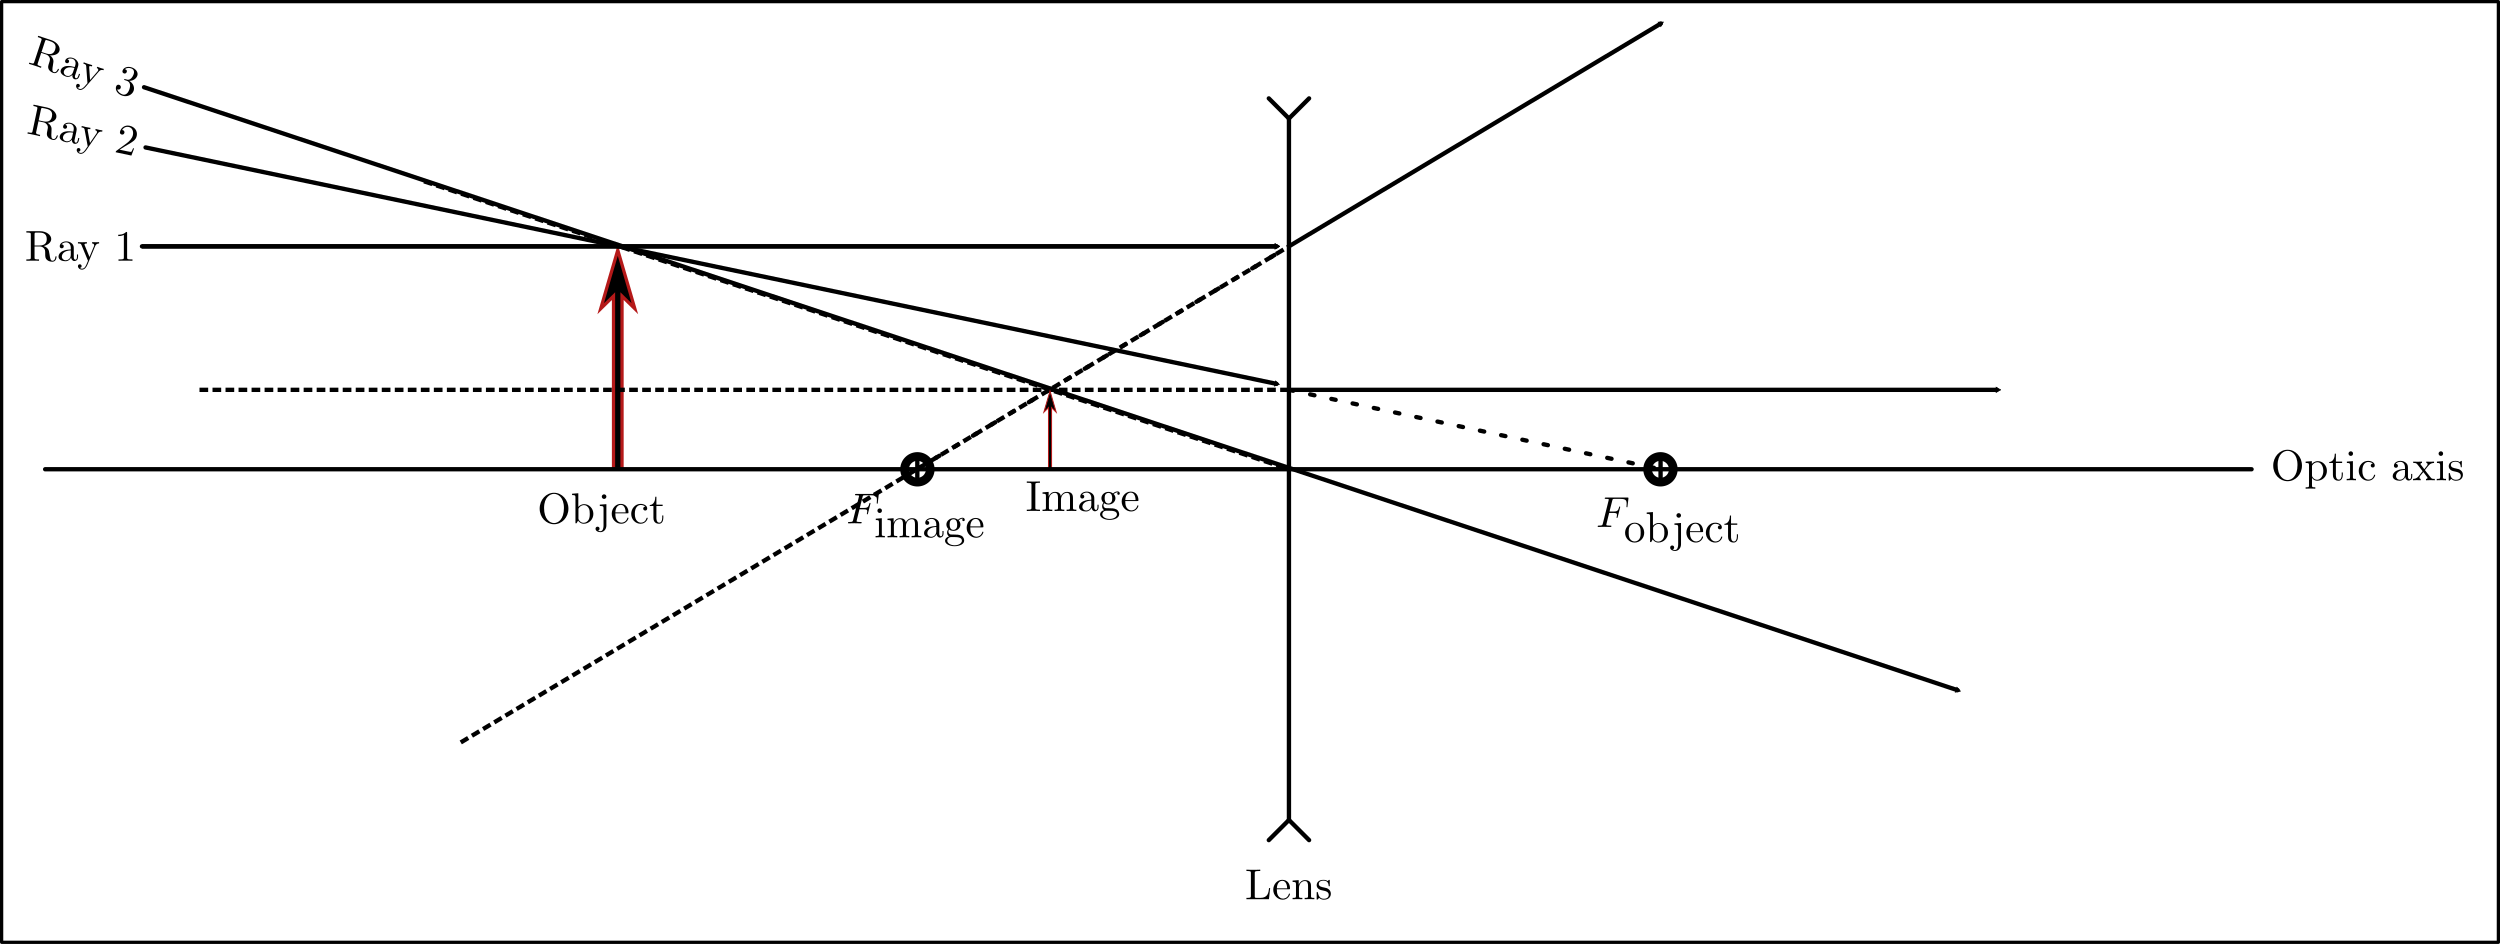 <?xml version="1.0" encoding="UTF-8" standalone="no"?>
<!-- Created with Inkscape (http://www.inkscape.org/) -->

<svg
   xmlns:ns0="http://www.iki.fi/pav/software/textext/"
   xmlns:dc="http://purl.org/dc/elements/1.1/"
   xmlns:cc="http://creativecommons.org/ns#"
   xmlns:rdf="http://www.w3.org/1999/02/22-rdf-syntax-ns#"
   xmlns:svg="http://www.w3.org/2000/svg"
   xmlns="http://www.w3.org/2000/svg"
   xmlns:xlink="http://www.w3.org/1999/xlink"
   xmlns:sodipodi="http://sodipodi.sourceforge.net/DTD/sodipodi-0.dtd"
   xmlns:inkscape="http://www.inkscape.org/namespaces/inkscape"
   width="576.029"
   height="217.488"
   id="svg2"
   version="1.1"
   inkscape:version="0.47pre4 r22446"
   sodipodi:docname="ray_diagram_howto_diagram.svg">
  <sodipodi:namedview
     id="base"
     pagecolor="#ffffff"
     bordercolor="#666666"
     borderopacity="1.0"
     inkscape:pageopacity="0.0"
     inkscape:pageshadow="2"
     inkscape:zoom="1"
     inkscape:cx="290.61981"
     inkscape:cy="110.80006"
     inkscape:document-units="px"
     inkscape:current-layer="layer4"
     showgrid="false"
     inkscape:window-width="1024"
     inkscape:window-height="600"
     inkscape:window-x="-1"
     inkscape:window-y="-18"
     inkscape:window-maximized="1"
     inkscape:snap-global="false"
     inkscape:object-paths="true"
     inkscape:snap-intersection-paths="true"
     inkscape:object-nodes="true"
     inkscape:snap-midpoints="true"
     inkscape:snap-object-midpoints="true"
     inkscape:snap-center="true"
     inkscape:snap-grids="false"
     borderlayer="false"
     inkscape:snap-bbox="true"
     inkscape:snap-page="true" />
  <defs
     id="defs4">
    <marker
       style="overflow:visible"
       id="TriangleOutM"
       refX="0"
       refY="0"
       orient="auto"
       inkscape:stockid="TriangleOutM">
      <path
         transform="scale(0.4,0.4)"
         style="fill-rule:evenodd;stroke:#000000;stroke-width:1pt;marker-start:none"
         d="m 5.77,0 -8.65,5 0,-10 8.65,5 z"
         id="path4497" />
    </marker>
    <marker
       style="overflow:visible"
       id="Arrow2Mend"
       refX="0"
       refY="0"
       orient="auto"
       inkscape:stockid="Arrow2Mend">
      <path
         transform="scale(-0.6,-0.6)"
         d="M 8.719,4.034 -2.207,0.016 8.719,-4.002 c -1.745,2.372 -1.735,5.617 -6e-7,8.035 z"
         style="font-size:12px;fill-rule:evenodd;stroke-width:0.625;stroke-linejoin:round"
         id="path4378" />
    </marker>
    <marker
       style="overflow:visible"
       id="Arrow1Send"
       refX="0"
       refY="0"
       orient="auto"
       inkscape:stockid="Arrow1Send">
      <path
         transform="matrix(-0.2,0,0,-0.2,-1.2,0)"
         style="fill-rule:evenodd;stroke:#000000;stroke-width:1pt;marker-start:none"
         d="M 0,0 5,-5 -12.5,0 5,5 0,0 z"
         id="path4366" />
    </marker>
    <marker
       style="overflow:visible"
       id="Arrow1Mend"
       refX="0"
       refY="0"
       orient="auto"
       inkscape:stockid="Arrow1Mend">
      <path
         transform="matrix(-0.4,0,0,-0.4,-4,0)"
         style="fill-rule:evenodd;stroke:#000000;stroke-width:1pt;marker-start:none"
         d="M 0,0 5,-5 -12.5,0 5,5 0,0 z"
         id="path4360" />
    </marker>
    <inkscape:perspective
       id="perspective10"
       inkscape:persp3d-origin="372.04724 : 350.78739 : 1"
       inkscape:vp_z="744.09448 : 526.18109 : 1"
       inkscape:vp_y="0 : 1000 : 0"
       inkscape:vp_x="0 : 526.18109 : 1"
       sodipodi:type="inkscape:persp3d" />
    <inkscape:perspective
       id="perspective2994"
       inkscape:persp3d-origin="0.5 : 0.33333333 : 1"
       inkscape:vp_z="1 : 0.5 : 1"
       inkscape:vp_y="0 : 1000 : 0"
       inkscape:vp_x="0 : 0.5 : 1"
       sodipodi:type="inkscape:persp3d" />
    <inkscape:perspective
       id="perspective3020"
       inkscape:persp3d-origin="0.5 : 0.33333333 : 1"
       inkscape:vp_z="1 : 0.5 : 1"
       inkscape:vp_y="0 : 1000 : 0"
       inkscape:vp_x="0 : 0.5 : 1"
       sodipodi:type="inkscape:persp3d" />
    <inkscape:perspective
       id="perspective3846"
       inkscape:persp3d-origin="0.5 : 0.33333333 : 1"
       inkscape:vp_z="1 : 0.5 : 1"
       inkscape:vp_y="0 : 1000 : 0"
       inkscape:vp_x="0 : 0.5 : 1"
       sodipodi:type="inkscape:persp3d" />
    <inkscape:perspective
       id="perspective3901"
       inkscape:persp3d-origin="0.5 : 0.33333333 : 1"
       inkscape:vp_z="1 : 0.5 : 1"
       inkscape:vp_y="0 : 1000 : 0"
       inkscape:vp_x="0 : 0.5 : 1"
       sodipodi:type="inkscape:persp3d" />
    <defs
       id="defs4026">
      <g
         id="g4028">
        <symbol
           id="textext-e6052683-0"
           overflow="visible"
           style="overflow:visible">
          <path
             id="path4031"
             d=""
             style="stroke:none" />
        </symbol>
        <symbol
           id="textext-e6052683-1"
           overflow="visible"
           style="overflow:visible">
          <path
             id="path4034"
             d="m 3.016,-3.234 0.969,0 c 0.75,0 0.828,0.156 0.828,0.438 0,0.078 0,0.188 -0.062,0.5 C 4.719,-2.25 4.719,-2.219 4.719,-2.188 c 0,0.078 0.062,0.109 0.109,0.109 0.109,0 0.109,-0.031 0.156,-0.203 L 5.531,-4.453 C 5.562,-4.562 5.562,-4.578 5.562,-4.609 5.562,-4.625 5.547,-4.719 5.438,-4.719 5.344,-4.719 5.328,-4.672 5.297,-4.5 5.078,-3.734 4.859,-3.547 4,-3.547 l -0.906,0 0.641,-2.531 C 3.828,-6.438 3.844,-6.469 4.281,-6.469 l 1.312,0 c 1.219,0 1.453,0.328 1.453,1.094 0,0.234 0,0.266 -0.031,0.547 C 7,-4.703 7,-4.688 7,-4.656 c 0,0.047 0.031,0.125 0.125,0.125 0.109,0 0.109,-0.062 0.125,-0.25 L 7.453,-6.516 C 7.484,-6.781 7.438,-6.781 7.188,-6.781 l -4.891,0 c -0.188,0 -0.297,0 -0.297,0.203 0,0.109 0.094,0.109 0.281,0.109 0.375,0 0.656,0 0.656,0.172 0,0.047 0,0.062 -0.062,0.25 L 1.562,-0.781 c -0.094,0.391 -0.109,0.469 -0.906,0.469 -0.172,0 -0.281,0 -0.281,0.188 C 0.375,0 0.5,0 0.531,0 0.812,0 1.562,-0.031 1.844,-0.031 2.172,-0.031 3,0 3.328,0 3.422,0 3.531,0 3.531,-0.188 3.531,-0.266 3.484,-0.297 3.484,-0.297 3.453,-0.312 3.422,-0.312 3.203,-0.312 c -0.219,0 -0.266,0 -0.516,-0.016 -0.297,-0.031 -0.328,-0.078 -0.328,-0.203 0,-0.016 0,-0.078 0.047,-0.219 l 0.609,-2.484 z m 0,0"
             style="stroke:none" />
        </symbol>
        <symbol
           id="textext-e6052683-2"
           overflow="visible"
           style="overflow:visible">
          <path
             id="path4037"
             d=""
             style="stroke:none" />
        </symbol>
        <symbol
           id="textext-e6052683-3"
           overflow="visible"
           style="overflow:visible">
          <path
             id="path4040"
             d="M 1.766,-4.406 0.375,-4.297 l 0,0.312 c 0.641,0 0.734,0.062 0.734,0.547 l 0,2.688 c 0,0.438 -0.109,0.438 -0.781,0.438 l 0,0.312 C 0.641,-0.016 1.188,-0.031 1.422,-0.031 1.781,-0.031 2.125,-0.016 2.469,0 l 0,-0.312 c -0.672,0 -0.703,-0.047 -0.703,-0.438 l 0,-3.656 z m 0.031,-1.734 c 0,-0.312 -0.234,-0.531 -0.516,-0.531 -0.312,0 -0.531,0.266 -0.531,0.531 0,0.266 0.219,0.531 0.531,0.531 0.281,0 0.516,-0.219 0.516,-0.531 z m 0,0"
             style="stroke:none" />
        </symbol>
        <symbol
           id="textext-e6052683-4"
           overflow="visible"
           style="overflow:visible">
          <path
             id="path4043"
             d="m 1.094,-3.422 0,2.672 c 0,0.438 -0.109,0.438 -0.781,0.438 l 0,0.312 c 0.359,-0.016 0.859,-0.031 1.141,-0.031 0.25,0 0.766,0.016 1.109,0.031 l 0,-0.312 c -0.672,0 -0.781,0 -0.781,-0.438 l 0,-1.844 C 1.781,-3.625 2.5,-4.188 3.125,-4.188 c 0.641,0 0.75,0.531 0.75,1.109 l 0,2.328 c 0,0.438 -0.109,0.438 -0.781,0.438 l 0,0.312 c 0.344,-0.016 0.859,-0.031 1.125,-0.031 0.25,0 0.781,0.016 1.109,0.031 l 0,-0.312 c -0.656,0 -0.766,0 -0.766,-0.438 l 0,-1.844 c 0,-1.031 0.703,-1.594 1.344,-1.594 0.625,0 0.734,0.531 0.734,1.109 l 0,2.328 c 0,0.438 -0.109,0.438 -0.781,0.438 l 0,0.312 c 0.344,-0.016 0.859,-0.031 1.125,-0.031 0.266,0 0.781,0.016 1.125,0.031 l 0,-0.312 c -0.516,0 -0.766,0 -0.781,-0.297 l 0,-1.906 c 0,-0.859 0,-1.156 -0.312,-1.516 -0.141,-0.172 -0.469,-0.375 -1.047,-0.375 -0.828,0 -1.281,0.594 -1.438,0.984 C 4.391,-4.297 3.656,-4.406 3.203,-4.406 2.469,-4.406 2,-3.984 1.719,-3.359 l 0,-1.047 -1.406,0.109 0,0.312 c 0.703,0 0.781,0.062 0.781,0.562 z m 0,0"
             style="stroke:none" />
        </symbol>
        <symbol
           id="textext-e6052683-5"
           overflow="visible"
           style="overflow:visible">
          <path
             id="path4046"
             d="m 3.312,-0.75 c 0.047,0.391 0.312,0.812 0.781,0.812 0.219,0 0.828,-0.141 0.828,-0.953 l 0,-0.562 -0.25,0 0,0.562 c 0,0.578 -0.25,0.641 -0.359,0.641 -0.328,0 -0.375,-0.453 -0.375,-0.5 l 0,-1.984 c 0,-0.422 0,-0.812 -0.359,-1.188 C 3.188,-4.312 2.688,-4.469 2.219,-4.469 c -0.828,0 -1.516,0.469 -1.516,1.125 0,0.297 0.203,0.469 0.469,0.469 0.281,0 0.453,-0.203 0.453,-0.453 0,-0.125 -0.047,-0.453 -0.516,-0.453 C 1.391,-4.141 1.875,-4.25 2.188,-4.25 c 0.5,0 1.062,0.391 1.062,1.281 l 0,0.359 c -0.516,0.031 -1.203,0.062 -1.828,0.359 -0.75,0.344 -1,0.859 -1,1.297 0,0.812 0.969,1.062 1.594,1.062 0.656,0 1.109,-0.406 1.297,-0.859 z M 3.25,-2.391 l 0,1 c 0,0.938 -0.719,1.281 -1.172,1.281 -0.484,0 -0.891,-0.344 -0.891,-0.844 0,-0.547 0.422,-1.375 2.062,-1.438 z m 0,0"
             style="stroke:none" />
        </symbol>
        <symbol
           id="textext-e6052683-6"
           overflow="visible"
           style="overflow:visible">
          <path
             id="path4049"
             d="m 2.219,-1.719 c -0.875,0 -0.875,-1 -0.875,-1.219 0,-0.266 0.016,-0.594 0.156,-0.844 0.078,-0.109 0.312,-0.391 0.719,-0.391 0.859,0 0.859,0.984 0.859,1.219 0,0.266 0,0.594 -0.156,0.844 C 2.844,-2 2.609,-1.719 2.219,-1.719 z m -1,-0.078 c 0.391,0.281 0.812,0.312 1,0.312 0.922,0 1.609,-0.688 1.609,-1.453 0,-0.375 -0.156,-0.734 -0.406,-0.969 C 3.781,-4.25 4.141,-4.297 4.312,-4.297 c 0.031,0 0.078,0 0.109,0.016 C 4.312,-4.25 4.25,-4.141 4.25,-4.016 c 0,0.172 0.141,0.281 0.297,0.281 0.094,0 0.281,-0.062 0.281,-0.297 0,-0.172 -0.109,-0.484 -0.5,-0.484 -0.203,0 -0.641,0.062 -1.062,0.469 C 2.844,-4.375 2.438,-4.406 2.219,-4.406 c -0.938,0 -1.625,0.688 -1.625,1.453 0,0.438 0.219,0.812 0.469,1.031 -0.125,0.141 -0.312,0.469 -0.312,0.828 0,0.312 0.141,0.688 0.453,0.891 -0.609,0.156 -0.922,0.594 -0.922,0.984 0,0.719 0.984,1.266 2.203,1.266 1.172,0 2.203,-0.5 2.203,-1.281 0,-0.344 -0.125,-0.859 -0.641,-1.141 -0.531,-0.266 -1.109,-0.266 -1.719,-0.266 -0.25,0 -0.672,0 -0.75,-0.016 C 1.266,-0.703 1.062,-1 1.062,-1.328 c 0,-0.031 0,-0.266 0.156,-0.469 z M 2.5,1.828 c -1.016,0 -1.703,-0.516 -1.703,-1.047 0,-0.453 0.375,-0.828 0.812,-0.844 l 0.594,0 c 0.859,0 1.969,0 1.969,0.844 0,0.547 -0.703,1.047 -1.672,1.047 z m 0,0"
             style="stroke:none" />
        </symbol>
        <symbol
           id="textext-e6052683-7"
           overflow="visible"
           style="overflow:visible">
          <path
             id="path4052"
             d="m 3.891,-2.297 c 0.219,0 0.25,0 0.25,-0.219 0,-0.984 -0.547,-1.953 -1.781,-1.953 -1.156,0 -2.078,1.031 -2.078,2.281 0,1.328 1.047,2.297 2.188,2.297 C 3.688,0.109 4.141,-1 4.141,-1.188 4.141,-1.281 4.062,-1.312 4,-1.312 c -0.078,0 -0.109,0.062 -0.125,0.141 -0.344,1.031 -1.25,1.031 -1.344,1.031 -0.5,0 -0.891,-0.297 -1.125,-0.672 -0.297,-0.469 -0.297,-1.125 -0.297,-1.484 l 2.781,0 z m -2.781,-0.219 C 1.172,-4 2.016,-4.25 2.359,-4.25 c 1.016,0 1.125,1.344 1.125,1.734 l -2.375,0 z m 0,0"
             style="stroke:none" />
        </symbol>
        <symbol
           id="textext-e6052683-8"
           overflow="visible"
           style="overflow:visible">
          <path
             id="path4055"
             d="M 4.688,-2.141 C 4.688,-3.406 3.703,-4.469 2.5,-4.469 c -1.25,0 -2.219,1.094 -2.219,2.328 0,1.297 1.031,2.25 2.203,2.25 1.203,0 2.203,-0.984 2.203,-2.25 z m -2.188,2 c -0.438,0 -0.875,-0.203 -1.141,-0.672 -0.25,-0.438 -0.25,-1.047 -0.25,-1.406 0,-0.391 0,-0.922 0.234,-1.359 C 1.609,-4.031 2.078,-4.25 2.484,-4.25 c 0.438,0 0.859,0.219 1.125,0.656 0.266,0.422 0.266,1 0.266,1.375 0,0.359 0,0.906 -0.219,1.344 C 3.422,-0.422 2.984,-0.141 2.5,-0.141 z m 0,0"
             style="stroke:none" />
        </symbol>
        <symbol
           id="textext-e6052683-9"
           overflow="visible"
           style="overflow:visible">
          <path
             id="path4058"
             d="m 1.719,-3.766 0,-3.156 -1.438,0.109 0,0.312 c 0.703,0 0.781,0.062 0.781,0.562 l 0,5.938 0.25,0 c 0,-0.016 0.078,-0.156 0.359,-0.625 0.141,0.234 0.562,0.734 1.297,0.734 1.188,0 2.219,-0.984 2.219,-2.266 0,-1.266 -0.969,-2.25 -2.109,-2.25 -0.781,0 -1.203,0.469 -1.359,0.641 z m 0.031,2.625 0,-2.047 c 0,-0.188 0,-0.203 0.109,-0.359 C 2.25,-4.109 2.797,-4.188 3.031,-4.188 c 0.453,0 0.812,0.266 1.047,0.641 0.266,0.406 0.281,0.969 0.281,1.391 0,0.359 -0.016,0.953 -0.297,1.406 -0.219,0.312 -0.594,0.641 -1.125,0.641 -0.453,0 -0.812,-0.234 -1.047,-0.609 C 1.75,-0.922 1.75,-0.953 1.75,-1.141 z m 0,0"
             style="stroke:none" />
        </symbol>
        <symbol
           id="textext-e6052683-10"
           overflow="visible"
           style="overflow:visible">
          <path
             id="path4061"
             d="m 2.094,-4.406 -1.516,0.109 0,0.312 c 0.766,0 0.859,0.062 0.859,0.562 l 0,3.938 c 0,0.453 -0.094,1.312 -0.734,1.312 -0.047,0 -0.281,0 -0.531,-0.141 C 0.312,1.656 0.516,1.516 0.516,1.25 0.516,0.984 0.344,0.781 0.062,0.781 c -0.281,0 -0.469,0.203 -0.469,0.469 0,0.516 0.562,0.797 1.141,0.797 C 1.469,2.047 2.094,1.406 2.094,0.5 l 0,-4.906 z m 0,-1.734 c 0,-0.297 -0.234,-0.531 -0.531,-0.531 -0.281,0 -0.531,0.234 -0.531,0.531 0,0.281 0.25,0.531 0.531,0.531 0.297,0 0.531,-0.25 0.531,-0.531 z m 0,0"
             style="stroke:none" />
        </symbol>
        <symbol
           id="textext-e6052683-11"
           overflow="visible"
           style="overflow:visible">
          <path
             id="path4064"
             d="m 3.578,-3.844 c -0.406,0.031 -0.469,0.328 -0.469,0.453 0,0.266 0.188,0.453 0.453,0.453 0.266,0 0.469,-0.156 0.469,-0.469 0,-0.672 -0.766,-1.062 -1.531,-1.062 -1.25,0 -2.156,1.078 -2.156,2.312 0,1.281 0.984,2.266 2.141,2.266 1.328,0 1.656,-1.203 1.656,-1.297 0,-0.094 -0.109,-0.094 -0.141,-0.094 -0.078,0 -0.109,0.031 -0.125,0.094 -0.281,0.922 -0.938,1.047 -1.297,1.047 -0.531,0 -1.406,-0.422 -1.406,-2.031 0,-1.625 0.812,-2.047 1.344,-2.047 0.094,0 0.719,0.016 1.062,0.375 z m 0,0"
             style="stroke:none" />
        </symbol>
        <symbol
           id="textext-e6052683-12"
           overflow="visible"
           style="overflow:visible">
          <path
             id="path4067"
             d="m 1.719,-3.984 1.438,0 0,-0.312 -1.438,0 0,-1.828 -0.25,0 c 0,0.812 -0.297,1.875 -1.281,1.922 l 0,0.219 0.844,0 0,2.75 c 0,1.219 0.938,1.344 1.297,1.344 0.703,0 0.984,-0.703 0.984,-1.344 l 0,-0.562 -0.25,0 0,0.547 c 0,0.734 -0.297,1.109 -0.672,1.109 -0.672,0 -0.672,-0.906 -0.672,-1.078 l 0,-2.766 z m 0,0"
             style="stroke:none" />
        </symbol>
      </g>
    </defs>
    <inkscape:perspective
       sodipodi:type="inkscape:persp3d"
       inkscape:vp_x="0 : 0.5 : 1"
       inkscape:vp_y="0 : 1000 : 0"
       inkscape:vp_z="1 : 0.5 : 1"
       inkscape:persp3d-origin="0.5 : 0.33333333 : 1"
       id="perspective4331" />
    <inkscape:perspective
       sodipodi:type="inkscape:persp3d"
       inkscape:vp_x="0 : 0.5 : 1"
       inkscape:vp_y="0 : 1000 : 0"
       inkscape:vp_z="1 : 0.5 : 1"
       inkscape:persp3d-origin="0.5 : 0.33333333 : 1"
       id="perspective5568" />
    <marker
       style="overflow:visible"
       id="TriangleOutM-0"
       refX="0"
       refY="0"
       orient="auto"
       inkscape:stockid="TriangleOutM">
      <path
         transform="scale(0.4,0.4)"
         style="fill-rule:evenodd;stroke:#000000;stroke-width:1pt;marker-start:none"
         d="m 5.77,0 -8.65,5 0,-10 8.65,5 z"
         id="path4497-7" />
    </marker>
    <inkscape:perspective
       sodipodi:type="inkscape:persp3d"
       inkscape:vp_x="0 : 0.5 : 1"
       inkscape:vp_y="0 : 1000 : 0"
       inkscape:vp_z="1 : 0.5 : 1"
       inkscape:persp3d-origin="0.5 : 0.33333333 : 1"
       id="perspective5598" />
    <inkscape:perspective
       sodipodi:type="inkscape:persp3d"
       inkscape:vp_x="0 : 0.5 : 1"
       inkscape:vp_y="0 : 1000 : 0"
       inkscape:vp_z="1 : 0.5 : 1"
       inkscape:persp3d-origin="0.5 : 0.33333333 : 1"
       id="perspective5812" />
    <marker
       style="overflow:visible"
       id="TriangleOutM-0-0"
       refX="0"
       refY="0"
       orient="auto"
       inkscape:stockid="TriangleOutM">
      <path
         transform="scale(0.4,0.4)"
         style="fill-rule:evenodd;stroke:#000000;stroke-width:1pt;marker-start:none"
         d="m 5.77,0 -8.65,5 0,-10 8.65,5 z"
         id="path4497-7-6" />
    </marker>
    <inkscape:perspective
       sodipodi:type="inkscape:persp3d"
       inkscape:vp_x="0 : 0.5 : 1"
       inkscape:vp_y="0 : 1000 : 0"
       inkscape:vp_z="1 : 0.5 : 1"
       inkscape:persp3d-origin="0.5 : 0.33333333 : 1"
       id="perspective5843" />
    <inkscape:perspective
       sodipodi:type="inkscape:persp3d"
       inkscape:vp_x="0 : 0.5 : 1"
       inkscape:vp_y="0 : 1000 : 0"
       inkscape:vp_z="1 : 0.5 : 1"
       inkscape:persp3d-origin="0.5 : 0.33333333 : 1"
       id="perspective5866" />
    <inkscape:perspective
       sodipodi:type="inkscape:persp3d"
       inkscape:vp_x="0 : 0.5 : 1"
       inkscape:vp_y="0 : 1000 : 0"
       inkscape:vp_z="1 : 0.5 : 1"
       inkscape:persp3d-origin="0.5 : 0.33333333 : 1"
       id="perspective5888" />
    <marker
       style="overflow:visible"
       id="TriangleOutM-6"
       refX="0"
       refY="0"
       orient="auto"
       inkscape:stockid="TriangleOutM">
      <path
         transform="scale(0.4,0.4)"
         style="fill-rule:evenodd;stroke:#000000;stroke-width:1pt;marker-start:none"
         d="m 5.77,0 -8.65,5 0,-10 8.65,5 z"
         id="path4497-6" />
    </marker>
    <inkscape:perspective
       sodipodi:type="inkscape:persp3d"
       inkscape:vp_x="0 : 0.5 : 1"
       inkscape:vp_y="0 : 1000 : 0"
       inkscape:vp_z="1 : 0.5 : 1"
       inkscape:persp3d-origin="0.5 : 0.33333333 : 1"
       id="perspective6115" />
    <marker
       style="overflow:visible"
       id="TriangleOutM-0-0-7"
       refX="0"
       refY="0"
       orient="auto"
       inkscape:stockid="TriangleOutM">
      <path
         transform="scale(0.4,0.4)"
         style="fill-rule:evenodd;stroke:#000000;stroke-width:1pt;marker-start:none"
         d="m 5.77,0 -8.65,5 0,-10 8.65,5 z"
         id="path4497-7-6-2" />
    </marker>
    <inkscape:perspective
       sodipodi:type="inkscape:persp3d"
       inkscape:vp_x="0 : 0.5 : 1"
       inkscape:vp_y="0 : 1000 : 0"
       inkscape:vp_z="1 : 0.5 : 1"
       inkscape:persp3d-origin="0.5 : 0.33333333 : 1"
       id="perspective6143" />
    <marker
       style="overflow:visible"
       id="TriangleOutM-0-0-2"
       refX="0"
       refY="0"
       orient="auto"
       inkscape:stockid="TriangleOutM">
      <path
         transform="scale(0.4,0.4)"
         style="fill-rule:evenodd;stroke:#000000;stroke-width:1pt;marker-start:none"
         d="m 5.77,0 -8.65,5 0,-10 8.65,5 z"
         id="path4497-7-6-26" />
    </marker>
    <inkscape:perspective
       sodipodi:type="inkscape:persp3d"
       inkscape:vp_x="0 : 0.5 : 1"
       inkscape:vp_y="0 : 1000 : 0"
       inkscape:vp_z="1 : 0.5 : 1"
       inkscape:persp3d-origin="0.5 : 0.33333333 : 1"
       id="perspective6172" />
    <marker
       style="overflow:visible"
       id="TriangleOutM-0-1"
       refX="0"
       refY="0"
       orient="auto"
       inkscape:stockid="TriangleOutM">
      <path
         transform="scale(0.4,0.4)"
         style="fill-rule:evenodd;stroke:#000000;stroke-width:1pt;marker-start:none"
         d="m 5.77,0 -8.65,5 0,-10 8.65,5 z"
         id="path4497-7-0" />
    </marker>
    <inkscape:perspective
       sodipodi:type="inkscape:persp3d"
       inkscape:vp_x="0 : 0.5 : 1"
       inkscape:vp_y="0 : 1000 : 0"
       inkscape:vp_z="1 : 0.5 : 1"
       inkscape:persp3d-origin="0.5 : 0.33333333 : 1"
       id="perspective6200" />
    <marker
       style="overflow:visible"
       id="TriangleOutM-0-15"
       refX="0"
       refY="0"
       orient="auto"
       inkscape:stockid="TriangleOutM">
      <path
         transform="scale(0.4,0.4)"
         style="fill-rule:evenodd;stroke:#000000;stroke-width:1pt;marker-start:none"
         d="m 5.77,0 -8.65,5 0,-10 8.65,5 z"
         id="path4497-7-9" />
    </marker>
    <inkscape:perspective
       sodipodi:type="inkscape:persp3d"
       inkscape:vp_x="0 : 0.5 : 1"
       inkscape:vp_y="0 : 1000 : 0"
       inkscape:vp_z="1 : 0.5 : 1"
       inkscape:persp3d-origin="0.5 : 0.33333333 : 1"
       id="perspective6447" />
    <marker
       style="overflow:visible"
       id="TriangleOutM-0-0-4"
       refX="0"
       refY="0"
       orient="auto"
       inkscape:stockid="TriangleOutM">
      <path
         transform="scale(0.4,0.4)"
         style="fill-rule:evenodd;stroke:#000000;stroke-width:1pt;marker-start:none"
         d="m 5.77,0 -8.65,5 0,-10 8.65,5 z"
         id="path4497-7-6-9" />
    </marker>
    <marker
       style="overflow:visible"
       id="TriangleOutM-09"
       refX="0"
       refY="0"
       orient="auto"
       inkscape:stockid="TriangleOutM">
      <path
         transform="scale(0.4,0.4)"
         style="fill-rule:evenodd;stroke:#000000;stroke-width:1pt;marker-start:none"
         d="m 5.77,0 -8.65,5 0,-10 8.65,5 z"
         id="path4497-1" />
    </marker>
    <inkscape:perspective
       sodipodi:type="inkscape:persp3d"
       inkscape:vp_x="0 : 0.5 : 1"
       inkscape:vp_y="0 : 1000 : 0"
       inkscape:vp_z="1 : 0.5 : 1"
       inkscape:persp3d-origin="0.5 : 0.33333333 : 1"
       id="perspective6901" />
    <marker
       style="overflow:visible"
       id="Arrow1Mend-1"
       refX="0"
       refY="0"
       orient="auto"
       inkscape:stockid="Arrow1Mend">
      <path
         transform="matrix(-0.4,0,0,-0.4,-4,0)"
         style="fill-rule:evenodd;stroke:#000000;stroke-width:1pt;marker-start:none"
         d="M 0,0 5,-5 -12.5,0 5,5 0,0 z"
         id="path4360-1" />
    </marker>
    <inkscape:perspective
       sodipodi:type="inkscape:persp3d"
       inkscape:vp_x="0 : 0.5 : 1"
       inkscape:vp_y="0 : 1000 : 0"
       inkscape:vp_z="1 : 0.5 : 1"
       inkscape:persp3d-origin="0.5 : 0.33333333 : 1"
       id="perspective7139" />
    <marker
       style="overflow:visible"
       id="Arrow1Send-9"
       refX="0"
       refY="0"
       orient="auto"
       inkscape:stockid="Arrow1Send">
      <path
         transform="matrix(-0.2,0,0,-0.2,-1.2,0)"
         style="fill-rule:evenodd;stroke:#000000;stroke-width:1pt;marker-start:none"
         d="M 0,0 5,-5 -12.5,0 5,5 0,0 z"
         id="path4366-7" />
    </marker>
    <defs
       id="defs7283">
      <g
         id="g7285">
        <symbol
           style="overflow:visible"
           overflow="visible"
           id="textext-c9d06e4b-0">
          <path
             style="stroke:none"
             d=""
             id="path7288" />
        </symbol>
        <symbol
           style="overflow:visible"
           overflow="visible"
           id="textext-c9d06e4b-1">
          <path
             style="stroke:none"
             d="M 2.25,-6.031 C 2.25,-6.391 2.266,-6.5 3.062,-6.5 l 0.25,0 0,-0.312 c -0.344,0.031 -1.125,0.031 -1.516,0.031 -0.375,0 -1.172,0 -1.516,-0.031 l 0,0.312 0.25,0 c 0.797,0 0.828,0.109 0.828,0.469 l 0,5.25 c 0,0.359 -0.031,0.469 -0.828,0.469 l -0.25,0 0,0.312 c 0.344,-0.031 1.141,-0.031 1.516,-0.031 0.391,0 1.172,0 1.516,0.031 l 0,-0.312 -0.25,0 C 2.266,-0.312 2.25,-0.422 2.25,-0.781 l 0,-5.25 z m 0,0"
             id="path7291" />
        </symbol>
        <symbol
           style="overflow:visible"
           overflow="visible"
           id="textext-c9d06e4b-2">
          <path
             style="stroke:none"
             d="m 1.094,-3.422 0,2.672 c 0,0.438 -0.109,0.438 -0.781,0.438 l 0,0.312 c 0.359,-0.016 0.859,-0.031 1.141,-0.031 0.25,0 0.766,0.016 1.109,0.031 l 0,-0.312 c -0.672,0 -0.781,0 -0.781,-0.438 l 0,-1.844 C 1.781,-3.625 2.5,-4.188 3.125,-4.188 c 0.641,0 0.75,0.531 0.75,1.109 l 0,2.328 c 0,0.438 -0.109,0.438 -0.781,0.438 l 0,0.312 c 0.344,-0.016 0.859,-0.031 1.125,-0.031 0.25,0 0.781,0.016 1.109,0.031 l 0,-0.312 c -0.656,0 -0.766,0 -0.766,-0.438 l 0,-1.844 c 0,-1.031 0.703,-1.594 1.344,-1.594 0.625,0 0.734,0.531 0.734,1.109 l 0,2.328 c 0,0.438 -0.109,0.438 -0.781,0.438 l 0,0.312 c 0.344,-0.016 0.859,-0.031 1.125,-0.031 0.266,0 0.781,0.016 1.125,0.031 l 0,-0.312 c -0.516,0 -0.766,0 -0.781,-0.297 l 0,-1.906 c 0,-0.859 0,-1.156 -0.312,-1.516 -0.141,-0.172 -0.469,-0.375 -1.047,-0.375 -0.828,0 -1.281,0.594 -1.438,0.984 C 4.391,-4.297 3.656,-4.406 3.203,-4.406 2.469,-4.406 2,-3.984 1.719,-3.359 l 0,-1.047 -1.406,0.109 0,0.312 c 0.703,0 0.781,0.062 0.781,0.562 z m 0,0"
             id="path7294" />
        </symbol>
        <symbol
           style="overflow:visible"
           overflow="visible"
           id="textext-c9d06e4b-3">
          <path
             style="stroke:none"
             d="m 3.312,-0.75 c 0.047,0.391 0.312,0.812 0.781,0.812 0.219,0 0.828,-0.141 0.828,-0.953 l 0,-0.562 -0.25,0 0,0.562 c 0,0.578 -0.25,0.641 -0.359,0.641 -0.328,0 -0.375,-0.453 -0.375,-0.5 l 0,-1.984 c 0,-0.422 0,-0.812 -0.359,-1.188 C 3.188,-4.312 2.688,-4.469 2.219,-4.469 c -0.828,0 -1.516,0.469 -1.516,1.125 0,0.297 0.203,0.469 0.469,0.469 0.281,0 0.453,-0.203 0.453,-0.453 0,-0.125 -0.047,-0.453 -0.516,-0.453 C 1.391,-4.141 1.875,-4.25 2.188,-4.25 c 0.5,0 1.062,0.391 1.062,1.281 l 0,0.359 c -0.516,0.031 -1.203,0.062 -1.828,0.359 -0.75,0.344 -1,0.859 -1,1.297 0,0.812 0.969,1.062 1.594,1.062 0.656,0 1.109,-0.406 1.297,-0.859 z M 3.25,-2.391 l 0,1 c 0,0.938 -0.719,1.281 -1.172,1.281 -0.484,0 -0.891,-0.344 -0.891,-0.844 0,-0.547 0.422,-1.375 2.062,-1.438 z m 0,0"
             id="path7297" />
        </symbol>
        <symbol
           style="overflow:visible"
           overflow="visible"
           id="textext-c9d06e4b-4">
          <path
             style="stroke:none"
             d="m 2.219,-1.719 c -0.875,0 -0.875,-1 -0.875,-1.219 0,-0.266 0.016,-0.594 0.156,-0.844 0.078,-0.109 0.312,-0.391 0.719,-0.391 0.859,0 0.859,0.984 0.859,1.219 0,0.266 0,0.594 -0.156,0.844 C 2.844,-2 2.609,-1.719 2.219,-1.719 z m -1,-0.078 c 0.391,0.281 0.812,0.312 1,0.312 0.922,0 1.609,-0.688 1.609,-1.453 0,-0.375 -0.156,-0.734 -0.406,-0.969 C 3.781,-4.25 4.141,-4.297 4.312,-4.297 c 0.031,0 0.078,0 0.109,0.016 C 4.312,-4.25 4.25,-4.141 4.25,-4.016 c 0,0.172 0.141,0.281 0.297,0.281 0.094,0 0.281,-0.062 0.281,-0.297 0,-0.172 -0.109,-0.484 -0.5,-0.484 -0.203,0 -0.641,0.062 -1.062,0.469 C 2.844,-4.375 2.438,-4.406 2.219,-4.406 c -0.938,0 -1.625,0.688 -1.625,1.453 0,0.438 0.219,0.812 0.469,1.031 -0.125,0.141 -0.312,0.469 -0.312,0.828 0,0.312 0.141,0.688 0.453,0.891 -0.609,0.156 -0.922,0.594 -0.922,0.984 0,0.719 0.984,1.266 2.203,1.266 1.172,0 2.203,-0.5 2.203,-1.281 0,-0.344 -0.125,-0.859 -0.641,-1.141 -0.531,-0.266 -1.109,-0.266 -1.719,-0.266 -0.25,0 -0.672,0 -0.75,-0.016 C 1.266,-0.703 1.062,-1 1.062,-1.328 c 0,-0.031 0,-0.266 0.156,-0.469 z M 2.5,1.828 c -1.016,0 -1.703,-0.516 -1.703,-1.047 0,-0.453 0.375,-0.828 0.812,-0.844 l 0.594,0 c 0.859,0 1.969,0 1.969,0.844 0,0.547 -0.703,1.047 -1.672,1.047 z m 0,0"
             id="path7300" />
        </symbol>
        <symbol
           style="overflow:visible"
           overflow="visible"
           id="textext-c9d06e4b-5">
          <path
             style="stroke:none"
             d="m 3.891,-2.297 c 0.219,0 0.25,0 0.25,-0.219 0,-0.984 -0.547,-1.953 -1.781,-1.953 -1.156,0 -2.078,1.031 -2.078,2.281 0,1.328 1.047,2.297 2.188,2.297 C 3.688,0.109 4.141,-1 4.141,-1.188 4.141,-1.281 4.062,-1.312 4,-1.312 c -0.078,0 -0.109,0.062 -0.125,0.141 -0.344,1.031 -1.25,1.031 -1.344,1.031 -0.5,0 -0.891,-0.297 -1.125,-0.672 -0.297,-0.469 -0.297,-1.125 -0.297,-1.484 l 2.781,0 z m -2.781,-0.219 C 1.172,-4 2.016,-4.25 2.359,-4.25 c 1.016,0 1.125,1.344 1.125,1.734 l -2.375,0 z m 0,0"
             id="path7303" />
        </symbol>
        <symbol
           style="overflow:visible"
           overflow="visible"
           id="textext-c9d06e4b-6">
          <path
             style="stroke:none"
             d="m 7.188,-3.375 c 0,-2.031 -1.5,-3.656 -3.312,-3.656 -1.797,0 -3.312,1.594 -3.312,3.656 0,2.047 1.531,3.594 3.312,3.594 1.812,0 3.312,-1.578 3.312,-3.594 z M 3.875,-0.047 c -0.953,0 -2.297,-0.875 -2.297,-3.469 0,-2.578 1.469,-3.266 2.297,-3.266 0.859,0 2.281,0.703 2.281,3.266 0,2.641 -1.359,3.469 -2.281,3.469 z m 0,0"
             id="path7306" />
        </symbol>
        <symbol
           style="overflow:visible"
           overflow="visible"
           id="textext-c9d06e4b-7">
          <path
             style="stroke:none"
             d="m 1.719,-3.766 0,-3.156 -1.438,0.109 0,0.312 c 0.703,0 0.781,0.062 0.781,0.562 l 0,5.938 0.25,0 c 0,-0.016 0.078,-0.156 0.359,-0.625 0.141,0.234 0.562,0.734 1.297,0.734 1.188,0 2.219,-0.984 2.219,-2.266 0,-1.266 -0.969,-2.25 -2.109,-2.25 -0.781,0 -1.203,0.469 -1.359,0.641 z m 0.031,2.625 0,-2.047 c 0,-0.188 0,-0.203 0.109,-0.359 C 2.25,-4.109 2.797,-4.188 3.031,-4.188 c 0.453,0 0.812,0.266 1.047,0.641 0.266,0.406 0.281,0.969 0.281,1.391 0,0.359 -0.016,0.953 -0.297,1.406 -0.219,0.312 -0.594,0.641 -1.125,0.641 -0.453,0 -0.812,-0.234 -1.047,-0.609 C 1.75,-0.922 1.75,-0.953 1.75,-1.141 z m 0,0"
             id="path7309" />
        </symbol>
        <symbol
           style="overflow:visible"
           overflow="visible"
           id="textext-c9d06e4b-8">
          <path
             style="stroke:none"
             d="m 2.094,-4.406 -1.516,0.109 0,0.312 c 0.766,0 0.859,0.062 0.859,0.562 l 0,3.938 c 0,0.453 -0.094,1.312 -0.734,1.312 -0.047,0 -0.281,0 -0.531,-0.141 C 0.312,1.656 0.516,1.516 0.516,1.25 0.516,0.984 0.344,0.781 0.062,0.781 c -0.281,0 -0.469,0.203 -0.469,0.469 0,0.516 0.562,0.797 1.141,0.797 C 1.469,2.047 2.094,1.406 2.094,0.5 l 0,-4.906 z m 0,-1.734 c 0,-0.297 -0.234,-0.531 -0.531,-0.531 -0.281,0 -0.531,0.234 -0.531,0.531 0,0.281 0.25,0.531 0.531,0.531 0.297,0 0.531,-0.25 0.531,-0.531 z m 0,0"
             id="path7312" />
        </symbol>
        <symbol
           style="overflow:visible"
           overflow="visible"
           id="textext-c9d06e4b-9">
          <path
             style="stroke:none"
             d="m 3.578,-3.844 c -0.406,0.031 -0.469,0.328 -0.469,0.453 0,0.266 0.188,0.453 0.453,0.453 0.266,0 0.469,-0.156 0.469,-0.469 0,-0.672 -0.766,-1.062 -1.531,-1.062 -1.25,0 -2.156,1.078 -2.156,2.312 0,1.281 0.984,2.266 2.141,2.266 1.328,0 1.656,-1.203 1.656,-1.297 0,-0.094 -0.109,-0.094 -0.141,-0.094 -0.078,0 -0.109,0.031 -0.125,0.094 -0.281,0.922 -0.938,1.047 -1.297,1.047 -0.531,0 -1.406,-0.422 -1.406,-2.031 0,-1.625 0.812,-2.047 1.344,-2.047 0.094,0 0.719,0.016 1.062,0.375 z m 0,0"
             id="path7315" />
        </symbol>
        <symbol
           style="overflow:visible"
           overflow="visible"
           id="textext-c9d06e4b-10">
          <path
             style="stroke:none"
             d="m 1.719,-3.984 1.438,0 0,-0.312 -1.438,0 0,-1.828 -0.25,0 c 0,0.812 -0.297,1.875 -1.281,1.922 l 0,0.219 0.844,0 0,2.75 c 0,1.219 0.938,1.344 1.297,1.344 0.703,0 0.984,-0.703 0.984,-1.344 l 0,-0.562 -0.25,0 0,0.547 c 0,0.734 -0.297,1.109 -0.672,1.109 -0.672,0 -0.672,-0.906 -0.672,-1.078 l 0,-2.766 z m 0,0"
             id="path7318" />
        </symbol>
        <symbol
           style="overflow:visible"
           overflow="visible"
           id="textext-c9d06e4b-11">
          <path
             style="stroke:none"
             d="m 2.234,-3.516 0,-2.578 c 0,-0.234 0,-0.359 0.219,-0.391 C 2.547,-6.5 2.844,-6.5 3.047,-6.5 c 0.891,0 2,0.047 2,1.484 0,0.688 -0.234,1.5 -1.703,1.5 l -1.109,0 z m 2.109,0.125 c 0.953,-0.234 1.734,-0.844 1.734,-1.625 0,-0.953 -1.141,-1.797 -2.594,-1.797 l -3.141,0 0,0.312 0.25,0 c 0.766,0 0.781,0.109 0.781,0.469 l 0,5.25 c 0,0.359 -0.016,0.469 -0.781,0.469 l -0.25,0 0,0.312 c 0.359,-0.031 1.078,-0.031 1.453,-0.031 0.391,0 1.109,0 1.469,0.031 l 0,-0.312 -0.25,0 c -0.766,0 -0.781,-0.109 -0.781,-0.469 l 0,-2.516 1.141,0 c 0.156,0 0.578,0 0.938,0.344 0.375,0.344 0.375,0.656 0.375,1.328 0,0.641 0,1.047 0.406,1.422 0.406,0.359 0.953,0.422 1.25,0.422 0.781,0 0.953,-0.812 0.953,-1.094 0,-0.062 0,-0.172 -0.125,-0.172 -0.109,0 -0.109,0.094 -0.125,0.156 C 6.984,-0.172 6.641,0 6.391,0 5.906,0 5.828,-0.516 5.688,-1.438 L 5.547,-2.234 C 5.375,-2.875 4.891,-3.203 4.344,-3.391 z m 0,0"
             id="path7321" />
        </symbol>
        <symbol
           style="overflow:visible"
           overflow="visible"
           id="textext-c9d06e4b-12">
          <path
             style="stroke:none"
             d="m 4.141,-3.344 c 0.25,-0.641 0.766,-0.641 0.922,-0.641 l 0,-0.312 c -0.234,0.016 -0.516,0.031 -0.75,0.031 -0.172,0 -0.641,-0.016 -0.859,-0.031 l 0,0.312 c 0.312,0 0.469,0.172 0.469,0.422 0,0.109 -0.016,0.125 -0.062,0.25 L 2.844,-0.875 1.75,-3.547 C 1.703,-3.656 1.688,-3.688 1.688,-3.734 c 0,-0.25 0.359,-0.25 0.562,-0.25 l 0,-0.312 c -0.266,0.016 -0.922,0.031 -1.094,0.031 -0.266,0 -0.672,-0.016 -0.969,-0.031 l 0,0.312 c 0.484,0 0.672,0 0.812,0.344 L 2.5,0 C 2.438,0.125 2.297,0.453 2.25,0.594 2.031,1.141 1.75,1.828 1.109,1.828 c -0.047,0 -0.281,0 -0.469,-0.188 0.312,-0.031 0.391,-0.25 0.391,-0.422 0,-0.25 -0.188,-0.406 -0.422,-0.406 -0.203,0 -0.422,0.125 -0.422,0.422 0,0.453 0.422,0.812 0.922,0.812 0.625,0 1.031,-0.578 1.266,-1.141 l 1.766,-4.25 z m 0,0"
             id="path7324" />
        </symbol>
        <symbol
           style="overflow:visible"
           overflow="visible"
           id="textext-c9d06e4b-13">
          <path
             style="stroke:none"
             d="m 2.938,-6.375 c 0,-0.25 0,-0.266 -0.234,-0.266 C 2.078,-6 1.203,-6 0.891,-6 l 0,0.312 c 0.203,0 0.781,0 1.297,-0.266 l 0,5.172 c 0,0.359 -0.031,0.469 -0.922,0.469 l -0.312,0 0,0.312 c 0.344,-0.031 1.203,-0.031 1.609,-0.031 0.391,0 1.266,0 1.609,0.031 l 0,-0.312 -0.312,0 c -0.906,0 -0.922,-0.109 -0.922,-0.469 l 0,-5.594 z m 0,0"
             id="path7327" />
        </symbol>
        <symbol
           style="overflow:visible"
           overflow="visible"
           id="textext-c9d06e4b-14">
          <path
             style="stroke:none"
             d="m 4.469,-1.734 -0.234,0 C 4.172,-1.438 4.109,-1 4,-0.844 3.938,-0.766 3.281,-0.766 3.062,-0.766 l -1.797,0 1.062,-1.031 c 1.547,-1.375 2.141,-1.906 2.141,-2.906 0,-1.141 -0.891,-1.938 -2.109,-1.938 -1.125,0 -1.859,0.922 -1.859,1.812 0,0.547 0.5,0.547 0.531,0.547 0.172,0 0.516,-0.109 0.516,-0.531 0,-0.25 -0.188,-0.516 -0.531,-0.516 -0.078,0 -0.094,0 -0.125,0.016 0.219,-0.656 0.766,-1.016 1.344,-1.016 0.906,0 1.328,0.812 1.328,1.625 C 3.562,-3.906 3.078,-3.125 2.516,-2.5 l -1.906,2.125 C 0.5,-0.266 0.5,-0.234 0.5,0 L 4.203,0 4.469,-1.734 z m 0,0"
             id="path7330" />
        </symbol>
        <symbol
           style="overflow:visible"
           overflow="visible"
           id="textext-c9d06e4b-15">
          <path
             style="stroke:none"
             d="m 2.891,-3.516 c 0.812,-0.266 1.391,-0.953 1.391,-1.75 0,-0.812 -0.875,-1.375 -1.828,-1.375 -1,0 -1.766,0.594 -1.766,1.359 0,0.328 0.219,0.516 0.516,0.516 0.297,0 0.5,-0.219 0.5,-0.516 0,-0.484 -0.469,-0.484 -0.609,-0.484 0.297,-0.5 0.953,-0.625 1.312,-0.625 0.422,0 0.969,0.219 0.969,1.109 0,0.125 -0.031,0.703 -0.281,1.141 C 2.797,-3.656 2.453,-3.625 2.203,-3.625 2.125,-3.609 1.891,-3.594 1.812,-3.594 c -0.078,0.016 -0.141,0.031 -0.141,0.125 0,0.109 0.062,0.109 0.234,0.109 l 0.438,0 c 0.812,0 1.188,0.672 1.188,1.656 0,1.359 -0.688,1.641 -1.125,1.641 -0.438,0 -1.188,-0.172 -1.531,-0.75 0.344,0.047 0.656,-0.172 0.656,-0.547 0,-0.359 -0.266,-0.562 -0.547,-0.562 -0.25,0 -0.562,0.141 -0.562,0.578 0,0.906 0.922,1.562 2.016,1.562 1.219,0 2.125,-0.906 2.125,-1.922 0,-0.812 -0.641,-1.594 -1.672,-1.812 z m 0,0"
             id="path7333" />
        </symbol>
      </g>
    </defs>
    <inkscape:perspective
       id="perspective7893"
       inkscape:persp3d-origin="0.5 : 0.33333333 : 1"
       inkscape:vp_z="1 : 0.5 : 1"
       inkscape:vp_y="0 : 1000 : 0"
       inkscape:vp_x="0 : 0.5 : 1"
       sodipodi:type="inkscape:persp3d" />
    <inkscape:perspective
       id="perspective7930"
       inkscape:persp3d-origin="0.5 : 0.33333333 : 1"
       inkscape:vp_z="1 : 0.5 : 1"
       inkscape:vp_y="0 : 1000 : 0"
       inkscape:vp_x="0 : 0.5 : 1"
       sodipodi:type="inkscape:persp3d" />
    <inkscape:perspective
       id="perspective7973"
       inkscape:persp3d-origin="0.5 : 0.33333333 : 1"
       inkscape:vp_z="1 : 0.5 : 1"
       inkscape:vp_y="0 : 1000 : 0"
       inkscape:vp_x="0 : 0.5 : 1"
       sodipodi:type="inkscape:persp3d" />
    <inkscape:perspective
       id="perspective8016"
       inkscape:persp3d-origin="0.5 : 0.33333333 : 1"
       inkscape:vp_z="1 : 0.5 : 1"
       inkscape:vp_y="0 : 1000 : 0"
       inkscape:vp_x="0 : 0.5 : 1"
       sodipodi:type="inkscape:persp3d" />
    <inkscape:perspective
       id="perspective8095"
       inkscape:persp3d-origin="0.5 : 0.33333333 : 1"
       inkscape:vp_z="1 : 0.5 : 1"
       inkscape:vp_y="0 : 1000 : 0"
       inkscape:vp_x="0 : 0.5 : 1"
       sodipodi:type="inkscape:persp3d" />
    <inkscape:perspective
       id="perspective8120"
       inkscape:persp3d-origin="0.5 : 0.33333333 : 1"
       inkscape:vp_z="1 : 0.5 : 1"
       inkscape:vp_y="0 : 1000 : 0"
       inkscape:vp_x="0 : 0.5 : 1"
       sodipodi:type="inkscape:persp3d" />
    <inkscape:perspective
       sodipodi:type="inkscape:persp3d"
       inkscape:vp_x="0 : 0.5 : 1"
       inkscape:vp_y="0 : 1000 : 0"
       inkscape:vp_z="1 : 0.5 : 1"
       inkscape:persp3d-origin="0.5 : 0.33333333 : 1"
       id="perspective8895" />
  </defs>
  <g
     style="display:inline"
     inkscape:label="background"
     id="layer4"
     inkscape:groupmode="layer"
     transform="translate(6.375,4)">
    <rect
       y="-3.625"
       x="-6"
       height="216.738"
       width="575.279"
       id="rect3134"
       style="color:#000000;fill:none;stroke:#000000;stroke-width:0.75;stroke-linecap:round;stroke-linejoin:round;stroke-miterlimit:4;stroke-opacity:1;stroke-dasharray:none;stroke-dashoffset:0;marker:none;visibility:visible;display:inline;overflow:visible;enable-background:accumulate" />
  </g>
  <g
     inkscape:groupmode="layer"
     id="layer2"
     inkscape:label="lens"
     style="display:inline"
     transform="translate(-40.869,-14.901)">
    <g
       id="g3040"
       transform="translate(5e-6,0)">
      <path
         id="path2982"
         d="m 337.857,42.21 0,161.624"
         style="fill:none;stroke:#000000;stroke-width:1px;stroke-linecap:butt;stroke-linejoin:miter;stroke-opacity:1" />
      <g
         id="g3008">
        <path
           style="fill:none;stroke:#000000;stroke-width:1px;stroke-linecap:round;stroke-linejoin:round;stroke-opacity:1"
           d="m 337.857,42.21 -4.64,-4.64"
           id="path2984" />
        <path
           style="fill:none;stroke:#000000;stroke-width:1px;stroke-linecap:round;stroke-linejoin:round;stroke-opacity:1"
           d="m 337.857,42.21 4.64,-4.64"
           id="path2984-6" />
      </g>
      <g
         id="g3008-6"
         transform="matrix(1,0,0,-1,0,246.044)">
        <path
           style="fill:none;stroke:#000000;stroke-width:1px;stroke-linecap:round;stroke-linejoin:round;stroke-opacity:1"
           d="m 337.857,42.21 -4.64,-4.64"
           id="path2984-3" />
        <path
           style="fill:none;stroke:#000000;stroke-width:1px;stroke-linecap:round;stroke-linejoin:round;stroke-opacity:1"
           d="m 337.857,42.21 4.64,-4.64"
           id="path2984-6-2" />
      </g>
    </g>
    <g
       transform="translate(104.298,87.328)"
       ns0:text="Lens"
       ns0:preamble=""
       id="g8332">
      <defs
         id="defs8334">
        <g
           id="g8336">
          <symbol
             style="overflow:visible"
             overflow="visible"
             id="textext-75f2bc28-0">
            <path
               style="stroke:none"
               d=""
               id="path8339" />
          </symbol>
          <symbol
             style="overflow:visible"
             overflow="visible"
             id="textext-75f2bc28-1">
            <path
               style="stroke:none"
               d="m 5.797,-2.578 -0.25,0 c -0.109,1.016 -0.25,2.266 -2,2.266 l -0.812,0 C 2.266,-0.312 2.25,-0.375 2.25,-0.703 l 0,-5.312 C 2.25,-6.359 2.25,-6.5 3.188,-6.5 l 0.328,0 0,-0.312 C 3.156,-6.781 2.25,-6.781 1.844,-6.781 c -0.391,0 -1.172,0 -1.516,-0.031 l 0,0.312 0.234,0 c 0.766,0 0.797,0.109 0.797,0.469 l 0,5.25 c 0,0.359 -0.031,0.469 -0.797,0.469 l -0.234,0 0,0.312 5.188,0 0.281,-2.578 z m 0,0"
               id="path8342" />
          </symbol>
          <symbol
             style="overflow:visible"
             overflow="visible"
             id="textext-75f2bc28-2">
            <path
               style="stroke:none"
               d="m 3.891,-2.297 c 0.219,0 0.25,0 0.25,-0.219 0,-0.984 -0.547,-1.953 -1.781,-1.953 -1.156,0 -2.078,1.031 -2.078,2.281 0,1.328 1.047,2.297 2.188,2.297 C 3.688,0.109 4.141,-1 4.141,-1.188 4.141,-1.281 4.062,-1.312 4,-1.312 c -0.078,0 -0.109,0.062 -0.125,0.141 -0.344,1.031 -1.25,1.031 -1.344,1.031 -0.5,0 -0.891,-0.297 -1.125,-0.672 -0.297,-0.469 -0.297,-1.125 -0.297,-1.484 l 2.781,0 z m -2.781,-0.219 C 1.172,-4 2.016,-4.25 2.359,-4.25 c 1.016,0 1.125,1.344 1.125,1.734 l -2.375,0 z m 0,0"
               id="path8345" />
          </symbol>
          <symbol
             style="overflow:visible"
             overflow="visible"
             id="textext-75f2bc28-3">
            <path
               style="stroke:none"
               d="m 1.094,-3.422 0,2.672 c 0,0.438 -0.109,0.438 -0.781,0.438 l 0,0.312 c 0.359,-0.016 0.859,-0.031 1.141,-0.031 0.25,0 0.766,0.016 1.109,0.031 l 0,-0.312 c -0.672,0 -0.781,0 -0.781,-0.438 l 0,-1.844 C 1.781,-3.625 2.5,-4.188 3.125,-4.188 c 0.641,0 0.75,0.531 0.75,1.109 l 0,2.328 c 0,0.438 -0.109,0.438 -0.781,0.438 l 0,0.312 c 0.344,-0.016 0.859,-0.031 1.125,-0.031 0.25,0 0.781,0.016 1.109,0.031 l 0,-0.312 c -0.516,0 -0.766,0 -0.766,-0.297 l 0,-1.906 c 0,-0.859 0,-1.156 -0.312,-1.516 -0.141,-0.172 -0.469,-0.375 -1.047,-0.375 C 2.469,-4.406 2,-3.984 1.719,-3.359 l 0,-1.047 -1.406,0.109 0,0.312 c 0.703,0 0.781,0.062 0.781,0.562 z m 0,0"
               id="path8348" />
          </symbol>
          <symbol
             style="overflow:visible"
             overflow="visible"
             id="textext-75f2bc28-4">
            <path
               style="stroke:none"
               d="m 2.078,-1.938 c 0.219,0.047 1.031,0.203 1.031,0.922 0,0.5 -0.344,0.906 -1.125,0.906 -0.844,0 -1.203,-0.562 -1.391,-1.422 C 0.562,-1.656 0.562,-1.688 0.453,-1.688 c -0.125,0 -0.125,0.062 -0.125,0.234 l 0,1.328 c 0,0.172 0,0.234 0.109,0.234 0.047,0 0.062,-0.016 0.25,-0.203 0.016,-0.016 0.016,-0.031 0.203,-0.219 0.438,0.406 0.891,0.422 1.094,0.422 1.141,0 1.609,-0.672 1.609,-1.391 0,-0.516 -0.297,-0.828 -0.422,-0.938 C 2.844,-2.547 2.453,-2.625 2.031,-2.703 1.469,-2.812 0.812,-2.938 0.812,-3.516 c 0,-0.359 0.25,-0.766 1.109,-0.766 1.094,0 1.156,0.906 1.172,1.203 0,0.094 0.094,0.094 0.109,0.094 0.141,0 0.141,-0.047 0.141,-0.234 l 0,-1.016 c 0,-0.156 0,-0.234 -0.109,-0.234 -0.047,0 -0.078,0 -0.203,0.125 -0.031,0.031 -0.125,0.125 -0.172,0.156 -0.375,-0.281 -0.781,-0.281 -0.938,-0.281 -1.219,0 -1.594,0.672 -1.594,1.234 0,0.344 0.156,0.625 0.422,0.844 0.328,0.25 0.609,0.312 1.328,0.453 z m 0,0"
               id="path8351" />
          </symbol>
        </g>
      </defs>
      <g
         id="textext-75f2bc28-5">
        <g
           style="fill:#000000;fill-opacity:1"
           id="g8354">
          <use
             height="213.113"
             width="569.279"
             xlink:href="#textext-75f2bc28-1"
             x="223.432"
             y="134.765"
             id="use8356" />
          <use
             height="213.113"
             width="569.279"
             xlink:href="#textext-75f2bc28-2"
             x="229.659"
             y="134.765"
             id="use8358" />
          <use
             height="213.113"
             width="569.279"
             xlink:href="#textext-75f2bc28-3"
             x="234.086"
             y="134.765"
             id="use8360" />
          <use
             height="213.113"
             width="569.279"
             xlink:href="#textext-75f2bc28-4"
             x="239.621"
             y="134.765"
             id="use8362" />
        </g>
      </g>
    </g>
  </g>
  <g
     style="display:inline"
     inkscape:groupmode="layer"
     id="layer5"
     inkscape:label="focii"
     transform="translate(-40.869,-14.901)">
    <g
       id="g3936"
       transform="translate(-5.7755802e-6,0)">
      <g
         id="g3832"
         style="display:inline"
         transform="translate(1.5511605e-6,3.7991451e-6)">
        <g
           id="g3826">
          <path
             transform="matrix(0.225,0,0,0.225,199.751,92.401)"
             d="m 246.477,136.154 a 13.132,13.132 0 1 1 -26.264,0 13.132,13.132 0 1 1 26.264,0 z"
             sodipodi:ry="13.131983"
             sodipodi:rx="13.131983"
             sodipodi:cy="136.15382"
             sodipodi:cx="233.34525"
             id="path3050"
             style="color:#000000;fill:none;stroke:#000000;stroke-width:8.893;stroke-linecap:butt;stroke-linejoin:miter;stroke-miterlimit:4;stroke-opacity:1;stroke-dasharray:none;stroke-dashoffset:0;marker:none;visibility:visible;display:inline;overflow:visible;enable-background:accumulate"
             sodipodi:type="arc" />
          <path
             id="path3824"
             d="m 252.231,120.068 0,5.907"
             style="fill:none;stroke:#000000;stroke-width:1px;stroke-linecap:butt;stroke-linejoin:miter;stroke-opacity:1" />
        </g>
      </g>
      <g
         id="g3832-6"
         style="display:inline"
         transform="matrix(-1,0,0,1,675.714,3.7991451e-6)">
        <g
           id="g3826-5">
          <path
             transform="matrix(0.225,0,0,0.225,199.751,92.401)"
             d="m 246.477,136.154 a 13.132,13.132 0 1 1 -26.264,0 13.132,13.132 0 1 1 26.264,0 z"
             sodipodi:ry="13.131983"
             sodipodi:rx="13.131983"
             sodipodi:cy="136.15382"
             sodipodi:cx="233.34525"
             id="path3050-6"
             style="color:#000000;fill:none;stroke:#000000;stroke-width:8.893;stroke-linecap:butt;stroke-linejoin:miter;stroke-miterlimit:4;stroke-opacity:1;stroke-dasharray:none;stroke-dashoffset:0;marker:none;visibility:visible;display:inline;overflow:visible;enable-background:accumulate"
             sodipodi:type="arc" />
          <path
             id="path3824-9"
             d="m 252.231,120.068 0,5.907"
             style="fill:none;stroke:#000000;stroke-width:1px;stroke-linecap:butt;stroke-linejoin:miter;stroke-opacity:1" />
        </g>
      </g>
    </g>
    <g
       transform="translate(-170.413,-0.707)"
       id="g4309">
      <g
         id="g4070"
         style="fill:#000000;fill-opacity:1"
         transform="translate(182.857,1.429)">
        <use
           id="use4072"
           y="134.765"
           x="223.432"
           xlink:href="#textext-e6052683-1"
           width="744.094"
           height="1052.362" />
      </g>
      <g
         id="g4074"
         style="fill:#000000;fill-opacity:1"
         transform="translate(182.857,1.429)">
        <use
           id="use4076"
           y="137.987"
           x="229.839"
           xlink:href="#textext-e6052683-3"
           width="744.094"
           height="1052.362" />
        <use
           id="use4078"
           y="137.987"
           x="232.607"
           xlink:href="#textext-e6052683-4"
           width="744.094"
           height="1052.362" />
        <use
           id="use4080"
           y="137.987"
           x="240.908"
           xlink:href="#textext-e6052683-5"
           width="744.094"
           height="1052.362" />
        <use
           id="use4082"
           y="137.987"
           x="245.89"
           xlink:href="#textext-e6052683-6"
           width="744.094"
           height="1052.362" />
        <use
           id="use4084"
           y="137.987"
           x="250.871"
           xlink:href="#textext-e6052683-7"
           width="744.094"
           height="1052.362" />
      </g>
    </g>
    <g
       transform="translate(-33.355,0.124)"
       id="g4297">
      <g
         id="g4086"
         style="fill:#000000;fill-opacity:1"
         transform="translate(182.857,1.429)">
        <use
           id="use4088"
           y="134.765"
           x="259.118"
           xlink:href="#textext-e6052683-1"
           width="744.094"
           height="1052.362" />
      </g>
      <g
         id="g4090"
         style="fill:#000000;fill-opacity:1"
         transform="translate(182.857,1.429)">
        <use
           id="use4092"
           y="138.252"
           x="265.524"
           xlink:href="#textext-e6052683-8"
           width="744.094"
           height="1052.362" />
        <use
           id="use4094"
           y="138.252"
           x="270.505"
           xlink:href="#textext-e6052683-9"
           width="744.094"
           height="1052.362" />
      </g>
      <g
         id="g4096"
         style="fill:#000000;fill-opacity:1"
         transform="translate(182.857,1.429)">
        <use
           id="use4098"
           y="138.252"
           x="276.598"
           xlink:href="#textext-e6052683-10"
           width="744.094"
           height="1052.362" />
        <use
           id="use4100"
           y="138.252"
           x="279.643"
           xlink:href="#textext-e6052683-7"
           width="744.094"
           height="1052.362" />
        <use
           id="use4102"
           y="138.252"
           x="284.07"
           xlink:href="#textext-e6052683-11"
           width="744.094"
           height="1052.362" />
        <use
           id="use4104"
           y="138.252"
           x="288.498"
           xlink:href="#textext-e6052683-12"
           width="744.094"
           height="1052.362" />
      </g>
    </g>
  </g>
  <g
     style="display:inline"
     inkscape:groupmode="layer"
     id="layer3"
     inkscape:label="object"
     transform="translate(-40.869,-14.901)">
    <g
       id="g8077"
       transform="matrix(0.983,0,0,0.983,3.076,2.072)">
      <path
         style="font-size:medium;font-style:normal;font-variant:normal;font-weight:normal;font-stretch:normal;text-indent:0;text-align:start;text-decoration:none;line-height:normal;letter-spacing:normal;word-spacing:normal;text-transform:none;direction:ltr;block-progression:tb;writing-mode:lr-tb;text-anchor:start;color:#000000;fill:#000000;fill-opacity:1;stroke:#b51919;stroke-width:0.763;stroke-miterlimit:4;stroke-opacity:1;stroke-dasharray:none;marker:none;visibility:visible;display:inline;overflow:visible;enable-background:accumulate;font-family:Arrows;-inkscape-font-specification:Arrows"
         d="m 183.25,71.662 -4,13.747 3,-2.946 0,40.567 2,0 0,-40.567 3,2.946 -4,-13.747 z"
         id="path4319" />
    </g>
    <g
       id="g7848"
       transform="translate(-36.062,-60.811)">
      <g
         transform="translate(-52.326,61.518)"
         style="fill:#000000;fill-opacity:1"
         id="g7348">
        <use
           height="1052.362"
           width="744.094"
           xlink:href="#textext-c9d06e4b-6"
           x="253.039"
           y="134.765"
           id="use7350" />
        <use
           height="1052.362"
           width="744.094"
           xlink:href="#textext-c9d06e4b-7"
           x="260.788"
           y="134.765"
           id="use7352" />
      </g>
      <g
         transform="translate(-52.326,61.518)"
         style="fill:#000000;fill-opacity:1"
         id="g7354">
        <use
           height="1052.362"
           width="744.094"
           xlink:href="#textext-c9d06e4b-8"
           x="266.881"
           y="134.765"
           id="use7356" />
        <use
           height="1052.362"
           width="744.094"
           xlink:href="#textext-c9d06e4b-5"
           x="269.925"
           y="134.765"
           id="use7358" />
        <use
           height="1052.362"
           width="744.094"
           xlink:href="#textext-c9d06e4b-9"
           x="274.353"
           y="134.765"
           id="use7360" />
        <use
           height="1052.362"
           width="744.094"
           xlink:href="#textext-c9d06e4b-10"
           x="278.78"
           y="134.765"
           id="use7362" />
      </g>
    </g>
  </g>
  <g
     inkscape:label="ray 1 - a"
     id="layer6"
     inkscape:groupmode="layer"
     style="display:none"
     transform="translate(-40.869,-14.901)">
    <path
       id="path4346"
       d="m 73.58,71.662 50.261,0"
       style="fill:none;stroke:#000000;stroke-width:1px;stroke-linecap:butt;stroke-linejoin:miter;stroke-opacity:1;marker-end:url(#TriangleOutM)" />
    <g
       style="display:inline"
       id="g7858"
       transform="translate(-187.049,-121.297)">
      <g
         transform="translate(-52.326,61.518)"
         style="fill:#000000;fill-opacity:1"
         id="g7364">
        <use
           height="1052.362"
           width="744.094"
           xlink:href="#textext-c9d06e4b-11"
           x="285.972"
           y="134.765"
           id="use7366" />
        <use
           height="1052.362"
           width="744.094"
           xlink:href="#textext-c9d06e4b-3"
           x="293.306"
           y="134.765"
           id="use7368" />
      </g>
      <g
         transform="translate(-52.326,61.518)"
         style="fill:#000000;fill-opacity:1"
         id="g7370">
        <use
           height="1052.362"
           width="744.094"
           xlink:href="#textext-c9d06e4b-12"
           x="298.018"
           y="134.765"
           id="use7372" />
      </g>
      <g
         transform="translate(-52.326,61.518)"
         style="fill:#000000;fill-opacity:1"
         id="g7374">
        <use
           height="1052.362"
           width="744.094"
           xlink:href="#textext-c9d06e4b-13"
           x="306.594"
           y="134.765"
           id="use7376" />
      </g>
    </g>
  </g>
  <g
     inkscape:groupmode="layer"
     id="g5552"
     inkscape:label="ray 1 - b"
     style="display:inline"
     transform="translate(-40.869,-14.901)">
    <path
       style="fill:none;stroke:#000000;stroke-width:1px;stroke-linecap:butt;stroke-linejoin:miter;stroke-opacity:1;marker-end:url(#TriangleOutM)"
       d="m 73.58,71.662 261.423,0"
       id="path5554" />
    <g
       style="display:inline"
       id="g7858-6"
       transform="translate(-187.049,-121.297)">
      <g
         transform="translate(-52.326,61.518)"
         style="fill:#000000;fill-opacity:1"
         id="g7364-3">
        <use
           height="1052.362"
           width="744.094"
           xlink:href="#textext-c9d06e4b-11"
           x="285.972"
           y="134.765"
           id="use7366-9" />
        <use
           height="1052.362"
           width="744.094"
           xlink:href="#textext-c9d06e4b-3"
           x="293.306"
           y="134.765"
           id="use7368-4" />
      </g>
      <g
         transform="translate(-52.326,61.518)"
         style="fill:#000000;fill-opacity:1"
         id="g7370-8">
        <use
           height="1052.362"
           width="744.094"
           xlink:href="#textext-c9d06e4b-12"
           x="298.018"
           y="134.765"
           id="use7372-1" />
      </g>
      <g
         transform="translate(-52.326,61.518)"
         style="fill:#000000;fill-opacity:1"
         id="g7374-2">
        <use
           height="1052.362"
           width="744.094"
           xlink:href="#textext-c9d06e4b-13"
           x="306.594"
           y="134.765"
           id="use7376-9" />
      </g>
    </g>
  </g>
  <g
     inkscape:label="ray 1 - c"
     id="g5556"
     inkscape:groupmode="layer"
     style="display:inline"
     transform="translate(-40.869,-14.901)">
    <path
       id="path5558"
       d="m 73.58,71.662 261.423,0"
       style="fill:none;stroke:#000000;stroke-width:1px;stroke-linecap:round;stroke-linejoin:miter;stroke-opacity:1;marker-end:url(#TriangleOutM)" />
    <path
       id="path5588"
       d="M 252.188,122.987 337.857,71.662"
       style="fill:none;stroke:#000000;stroke-width:1;stroke-linecap:round;stroke-linejoin:miter;stroke-miterlimit:4;stroke-opacity:1;stroke-dasharray:1, 4;stroke-dashoffset:0" />
    <path
       id="path5588-2"
       d="M 337.857,71.662 423.527,20.337"
       style="fill:none;stroke:#000000;stroke-width:1;stroke-linecap:round;stroke-linejoin:miter;stroke-miterlimit:4;stroke-opacity:1;stroke-dasharray:none;stroke-dashoffset:0;marker-end:url(#TriangleOutM-0)" />
  </g>
  <g
     style="display:inline"
     inkscape:label="ray 2 - a"
     id="layer7"
     inkscape:groupmode="layer"
     transform="translate(-40.869,-14.901)">
    <path
       sodipodi:nodetypes="cc"
       id="path5588-9"
       d="m 337.857,104.725 85.626,18.297"
       style="fill:none;stroke:#000000;stroke-width:1;stroke-linecap:round;stroke-linejoin:miter;stroke-miterlimit:4;stroke-opacity:1;stroke-dasharray:1, 4;stroke-dashoffset:0" />
    <path
       sodipodi:nodetypes="cc"
       id="path5588-9-2"
       d="M 74.408,48.877 334.968,103.339"
       style="fill:none;stroke:#000000;stroke-width:1;stroke-linecap:round;stroke-linejoin:miter;stroke-miterlimit:4;stroke-opacity:1;stroke-dasharray:none;stroke-dashoffset:0;marker-end:url(#TriangleOutM-0-0)" />
    <g
       style="display:inline"
       id="g7867"
       transform="matrix(0.978,0.207,-0.207,0.978,-169.296,-200.708)">
      <g
         transform="translate(-52.326,61.518)"
         style="fill:#000000;fill-opacity:1"
         id="g7378">
        <use
           height="1052.362"
           width="744.094"
           xlink:href="#textext-c9d06e4b-11"
           x="314.893"
           y="134.765"
           id="use7380" />
        <use
           height="1052.362"
           width="744.094"
           xlink:href="#textext-c9d06e4b-3"
           x="322.226"
           y="134.765"
           id="use7382" />
      </g>
      <g
         transform="translate(-52.326,61.518)"
         style="fill:#000000;fill-opacity:1"
         id="g7384">
        <use
           height="1052.362"
           width="744.094"
           xlink:href="#textext-c9d06e4b-12"
           x="326.928"
           y="134.765"
           id="use7386" />
      </g>
      <g
         transform="translate(-52.326,61.518)"
         style="fill:#000000;fill-opacity:1"
         id="g7388">
        <use
           height="1052.362"
           width="744.094"
           xlink:href="#textext-c9d06e4b-14"
           x="335.514"
           y="134.765"
           id="use7390" />
      </g>
    </g>
  </g>
  <g
     style="display:inline"
     inkscape:label="ray 2 - b"
     id="layer8"
     inkscape:groupmode="layer"
     transform="translate(-40.869,-14.901)">
    <path
       id="path5558-4"
       d="m 337.857,104.725 163.287,0"
       style="fill:none;stroke:#000000;stroke-width:1px;stroke-linecap:butt;stroke-linejoin:miter;stroke-opacity:1;marker-end:url(#TriangleOutM)" />
  </g>
  <g
     inkscape:label="ray 3"
     id="layer10"
     inkscape:groupmode="layer"
     style="display:inline"
     transform="translate(-40.869,-14.901)">
    <path
       sodipodi:nodetypes="cc"
       id="path5588-9-2-7"
       d="M 74.059,35.001 491.906,173.929"
       style="fill:none;stroke:#000000;stroke-width:1;stroke-linecap:round;stroke-linejoin:miter;stroke-miterlimit:4;stroke-opacity:1;stroke-dasharray:none;stroke-dashoffset:0;marker-end:url(#TriangleOutM-0-0);display:inline" />
    <g
       style="display:inline"
       id="g7876"
       transform="matrix(0.95,0.313,-0.313,0.95,-168.265,-248.188)">
      <g
         transform="translate(-52.326,61.518)"
         style="fill:#000000;fill-opacity:1"
         id="g7392">
        <use
           height="1052.362"
           width="744.094"
           xlink:href="#textext-c9d06e4b-11"
           x="343.813"
           y="134.765"
           id="use7394" />
        <use
           height="1052.362"
           width="744.094"
           xlink:href="#textext-c9d06e4b-3"
           x="351.147"
           y="134.765"
           id="use7396" />
      </g>
      <g
         transform="translate(-52.326,61.518)"
         style="fill:#000000;fill-opacity:1"
         id="g7398">
        <use
           height="1052.362"
           width="744.094"
           xlink:href="#textext-c9d06e4b-12"
           x="355.849"
           y="134.765"
           id="use7400" />
      </g>
      <g
         transform="translate(-52.326,61.518)"
         style="fill:#000000;fill-opacity:1"
         id="g7402">
        <use
           height="1052.362"
           width="744.094"
           xlink:href="#textext-c9d06e4b-15"
           x="364.435"
           y="134.765"
           id="use7404" />
      </g>
    </g>
  </g>
  <g
     style="display:none"
     inkscape:label="cover left"
     id="layer9"
     inkscape:groupmode="layer"
     transform="translate(-40.869,-14.901)">
    <rect
       y="42.21"
       x="78.933"
       height="161.124"
       width="258.425"
       id="rect6104"
       style="color:#000000;fill:#dfdfdf;fill-opacity:0.945;fill-rule:nonzero;stroke:#000000;stroke-width:1;stroke-linecap:butt;stroke-linejoin:round;stroke-miterlimit:4;stroke-opacity:0.563;stroke-dasharray:none;stroke-dashoffset:0;marker:none;visibility:visible;display:inline;overflow:visible;enable-background:accumulate" />
  </g>
  <g
     inkscape:label="conv/div point"
     id="layer11"
     inkscape:groupmode="layer"
     style="display:inline"
     transform="translate(-40.869,-14.901)">
    <path
       id="path5588-2-6"
       d="M 147.03,185.966 337.857,71.662"
       style="fill:none;stroke:#000000;stroke-width:1;stroke-linecap:butt;stroke-linejoin:miter;stroke-miterlimit:4;stroke-opacity:1;stroke-dasharray:2, 1;stroke-dashoffset:0;marker-end:none" />
    <path
       id="path5558-4-7"
       d="m 86.834,104.725 251.023,0"
       style="fill:none;stroke:#000000;stroke-width:1;stroke-linecap:butt;stroke-linejoin:miter;stroke-miterlimit:4;stroke-opacity:1;stroke-dasharray:2, 1;stroke-dashoffset:0;marker-end:none;display:inline" />
    <path
       sodipodi:nodetypes="cc"
       id="path5588-9-2-7-7"
       d="M 138.582,56.684 337.857,123.022"
       style="fill:none;stroke:#000000;stroke-width:1;stroke-linecap:butt;stroke-linejoin:miter;stroke-miterlimit:4;stroke-opacity:1;stroke-dasharray:2, 1;stroke-dashoffset:0;marker-end:none;display:inline" />
  </g>
  <g
     inkscape:label="image"
     id="layer12"
     inkscape:groupmode="layer"
     style="display:inline"
     transform="translate(-40.869,-14.901)">
    <g
       id="g7336"
       style="fill:#000000;fill-opacity:1;display:inline"
       transform="translate(53.74,-2.121)">
      <use
         id="use7338"
         y="134.765"
         x="223.432"
         xlink:href="#textext-c9d06e4b-1"
         width="744.094"
         height="1052.362" />
      <use
         id="use7340"
         y="134.765"
         x="227.03"
         xlink:href="#textext-c9d06e4b-2"
         width="744.094"
         height="1052.362" />
      <use
         id="use7342"
         y="134.765"
         x="235.331"
         xlink:href="#textext-c9d06e4b-3"
         width="744.094"
         height="1052.362" />
      <use
         id="use7344"
         y="134.765"
         x="240.313"
         xlink:href="#textext-c9d06e4b-4"
         width="744.094"
         height="1052.362" />
      <use
         id="use7346"
         y="134.765"
         x="245.294"
         xlink:href="#textext-c9d06e4b-5"
         width="744.094"
         height="1052.362" />
    </g>
    <g
       style="display:inline"
       id="g8077-7"
       transform="matrix(0.352,0,0,0.352,218.302,79.796)">
      <path
         style="font-size:medium;font-style:normal;font-variant:normal;font-weight:normal;font-stretch:normal;text-indent:0;text-align:start;text-decoration:none;line-height:normal;letter-spacing:normal;word-spacing:normal;text-transform:none;direction:ltr;block-progression:tb;writing-mode:lr-tb;text-anchor:start;color:#000000;fill:#000000;fill-opacity:1;stroke:#b51919;stroke-width:0.682;stroke-miterlimit:4;stroke-opacity:1;stroke-dasharray:none;marker:none;visibility:visible;display:inline;overflow:visible;enable-background:accumulate;font-family:Arrows;-inkscape-font-specification:Arrows"
         d="m 183.25,71.662 -4,13.747 3,-2.946 0,40.567 2,0 0,-40.567 3,2.946 -4,-13.747 z"
         id="path4319-6" />
    </g>
  </g>
  <g
     id="layer1"
     inkscape:groupmode="layer"
     inkscape:label="optic axis"
     transform="translate(-40.869,-14.901)"
     style="display:inline">
    <path
       id="path2816"
       d="m 51.271,123.022 508.385,0"
       style="fill:none;stroke:#000000;stroke-width:1px;stroke-linecap:round;stroke-linejoin:round;stroke-opacity:1" />
    <g
       id="g4256"
       transform="translate(340.65,-9.206)"
       ns0:preamble=""
       ns0:text="Optic axis">
      <defs
         id="defs4258">
        <g
           id="g4260">
          <symbol
             id="textext-1a39b269-0"
             overflow="visible"
             style="overflow:visible">
            <path
               id="path4263"
               d=""
               style="stroke:none" />
          </symbol>
          <symbol
             id="textext-1a39b269-1"
             overflow="visible"
             style="overflow:visible">
            <path
               id="path4266"
               d="m 7.188,-3.375 c 0,-2.031 -1.5,-3.656 -3.312,-3.656 -1.797,0 -3.312,1.594 -3.312,3.656 0,2.047 1.531,3.594 3.312,3.594 1.812,0 3.312,-1.578 3.312,-3.594 z M 3.875,-0.047 c -0.953,0 -2.297,-0.875 -2.297,-3.469 0,-2.578 1.469,-3.266 2.297,-3.266 0.859,0 2.281,0.703 2.281,3.266 0,2.641 -1.359,3.469 -2.281,3.469 z m 0,0"
               style="stroke:none" />
          </symbol>
          <symbol
             id="textext-1a39b269-2"
             overflow="visible"
             style="overflow:visible">
            <path
               id="path4269"
               d="M 1.75,-3.359 C 2.031,-3.875 2.516,-4.156 3.031,-4.156 c 0.734,0 1.328,0.875 1.328,2 0,1.203 -0.688,2.047 -1.422,2.047 -0.406,0 -0.781,-0.203 -1.047,-0.609 C 1.75,-0.922 1.75,-0.938 1.75,-1.141 l 0,-2.219 z m 0,2.766 c 0.047,0.172 0.469,0.703 1.219,0.703 1.188,0 2.219,-0.984 2.219,-2.266 0,-1.266 -0.953,-2.25 -2.078,-2.25 -0.781,0 -1.203,0.438 -1.391,0.656 l 0,-0.656 -1.438,0.109 0,0.312 c 0.703,0 0.781,0.062 0.781,0.5 l 0,4.656 C 1.062,1.625 0.953,1.625 0.281,1.625 l 0,0.312 C 0.625,1.922 1.141,1.906 1.391,1.906 c 0.281,0 0.781,0.016 1.125,0.031 l 0,-0.312 C 1.859,1.625 1.75,1.625 1.75,1.172 l 0,-1.672 0,-0.094 z m 0,0"
               style="stroke:none" />
          </symbol>
          <symbol
             id="textext-1a39b269-3"
             overflow="visible"
             style="overflow:visible">
            <path
               id="path4272"
               d="m 1.719,-3.984 1.438,0 0,-0.312 -1.438,0 0,-1.828 -0.25,0 c 0,0.812 -0.297,1.875 -1.281,1.922 l 0,0.219 0.844,0 0,2.75 c 0,1.219 0.938,1.344 1.297,1.344 0.703,0 0.984,-0.703 0.984,-1.344 l 0,-0.562 -0.25,0 0,0.547 c 0,0.734 -0.297,1.109 -0.672,1.109 -0.672,0 -0.672,-0.906 -0.672,-1.078 l 0,-2.766 z m 0,0"
               style="stroke:none" />
          </symbol>
          <symbol
             id="textext-1a39b269-4"
             overflow="visible"
             style="overflow:visible">
            <path
               id="path4275"
               d="M 1.766,-4.406 0.375,-4.297 l 0,0.312 c 0.641,0 0.734,0.062 0.734,0.547 l 0,2.688 c 0,0.438 -0.109,0.438 -0.781,0.438 l 0,0.312 C 0.641,-0.016 1.188,-0.031 1.422,-0.031 1.781,-0.031 2.125,-0.016 2.469,0 l 0,-0.312 c -0.672,0 -0.703,-0.047 -0.703,-0.438 l 0,-3.656 z m 0.031,-1.734 c 0,-0.312 -0.234,-0.531 -0.516,-0.531 -0.312,0 -0.531,0.266 -0.531,0.531 0,0.266 0.219,0.531 0.531,0.531 0.281,0 0.516,-0.219 0.516,-0.531 z m 0,0"
               style="stroke:none" />
          </symbol>
          <symbol
             id="textext-1a39b269-5"
             overflow="visible"
             style="overflow:visible">
            <path
               id="path4278"
               d="m 3.578,-3.844 c -0.406,0.031 -0.469,0.328 -0.469,0.453 0,0.266 0.188,0.453 0.453,0.453 0.266,0 0.469,-0.156 0.469,-0.469 0,-0.672 -0.766,-1.062 -1.531,-1.062 -1.25,0 -2.156,1.078 -2.156,2.312 0,1.281 0.984,2.266 2.141,2.266 1.328,0 1.656,-1.203 1.656,-1.297 0,-0.094 -0.109,-0.094 -0.141,-0.094 -0.078,0 -0.109,0.031 -0.125,0.094 -0.281,0.922 -0.938,1.047 -1.297,1.047 -0.531,0 -1.406,-0.422 -1.406,-2.031 0,-1.625 0.812,-2.047 1.344,-2.047 0.094,0 0.719,0.016 1.062,0.375 z m 0,0"
               style="stroke:none" />
          </symbol>
          <symbol
             id="textext-1a39b269-6"
             overflow="visible"
             style="overflow:visible">
            <path
               id="path4281"
               d="m 3.312,-0.75 c 0.047,0.391 0.312,0.812 0.781,0.812 0.219,0 0.828,-0.141 0.828,-0.953 l 0,-0.562 -0.25,0 0,0.562 c 0,0.578 -0.25,0.641 -0.359,0.641 -0.328,0 -0.375,-0.453 -0.375,-0.5 l 0,-1.984 c 0,-0.422 0,-0.812 -0.359,-1.188 C 3.188,-4.312 2.688,-4.469 2.219,-4.469 c -0.828,0 -1.516,0.469 -1.516,1.125 0,0.297 0.203,0.469 0.469,0.469 0.281,0 0.453,-0.203 0.453,-0.453 0,-0.125 -0.047,-0.453 -0.516,-0.453 C 1.391,-4.141 1.875,-4.25 2.188,-4.25 c 0.5,0 1.062,0.391 1.062,1.281 l 0,0.359 c -0.516,0.031 -1.203,0.062 -1.828,0.359 -0.75,0.344 -1,0.859 -1,1.297 0,0.812 0.969,1.062 1.594,1.062 0.656,0 1.109,-0.406 1.297,-0.859 z M 3.25,-2.391 l 0,1 c 0,0.938 -0.719,1.281 -1.172,1.281 -0.484,0 -0.891,-0.344 -0.891,-0.844 0,-0.547 0.422,-1.375 2.062,-1.438 z m 0,0"
               style="stroke:none" />
          </symbol>
          <symbol
             id="textext-1a39b269-7"
             overflow="visible"
             style="overflow:visible">
            <path
               id="path4284"
               d="M 2.859,-2.344 C 3.156,-2.719 3.531,-3.203 3.781,-3.469 4.094,-3.828 4.5,-3.984 4.969,-3.984 l 0,-0.312 c -0.266,0.016 -0.562,0.031 -0.828,0.031 -0.297,0 -0.828,-0.016 -0.953,-0.031 l 0,0.312 c 0.219,0.016 0.297,0.141 0.297,0.312 0,0.156 -0.109,0.281 -0.156,0.344 L 2.719,-2.547 1.938,-3.562 C 1.844,-3.656 1.844,-3.672 1.844,-3.734 c 0,-0.156 0.156,-0.25 0.344,-0.25 l 0,-0.312 c -0.25,0.016 -0.906,0.031 -1.078,0.031 -0.203,0 -0.672,-0.016 -0.938,-0.031 l 0,0.312 c 0.703,0 0.703,0 1.172,0.609 l 0.984,1.281 c -0.469,0.594 -0.469,0.625 -0.938,1.188 C 0.922,-0.328 0.328,-0.312 0.125,-0.312 L 0.125,0 c 0.25,-0.016 0.562,-0.031 0.828,-0.031 0.281,0 0.703,0.016 0.938,0.031 l 0,-0.312 c -0.219,-0.031 -0.281,-0.156 -0.281,-0.312 0,-0.219 0.281,-0.547 0.891,-1.266 0.297,0.391 0.375,0.5 0.766,1 C 3.344,-0.781 3.469,-0.625 3.469,-0.562 c 0,0.094 -0.094,0.25 -0.359,0.25 l 0,0.312 C 3.406,-0.016 3.969,-0.031 4.188,-0.031 c 0.266,0 0.656,0.016 0.953,0.031 l 0,-0.312 c -0.531,0 -0.719,-0.016 -0.938,-0.312 l -1.344,-1.719 z m 0,0"
               style="stroke:none" />
          </symbol>
          <symbol
             id="textext-1a39b269-8"
             overflow="visible"
             style="overflow:visible">
            <path
               id="path4287"
               d="m 2.078,-1.938 c 0.219,0.047 1.031,0.203 1.031,0.922 0,0.5 -0.344,0.906 -1.125,0.906 -0.844,0 -1.203,-0.562 -1.391,-1.422 C 0.562,-1.656 0.562,-1.688 0.453,-1.688 c -0.125,0 -0.125,0.062 -0.125,0.234 l 0,1.328 c 0,0.172 0,0.234 0.109,0.234 0.047,0 0.062,-0.016 0.25,-0.203 0.016,-0.016 0.016,-0.031 0.203,-0.219 0.438,0.406 0.891,0.422 1.094,0.422 1.141,0 1.609,-0.672 1.609,-1.391 0,-0.516 -0.297,-0.828 -0.422,-0.938 C 2.844,-2.547 2.453,-2.625 2.031,-2.703 1.469,-2.812 0.812,-2.938 0.812,-3.516 c 0,-0.359 0.25,-0.766 1.109,-0.766 1.094,0 1.156,0.906 1.172,1.203 0,0.094 0.094,0.094 0.109,0.094 0.141,0 0.141,-0.047 0.141,-0.234 l 0,-1.016 c 0,-0.156 0,-0.234 -0.109,-0.234 -0.047,0 -0.078,0 -0.203,0.125 -0.031,0.031 -0.125,0.125 -0.172,0.156 -0.375,-0.281 -0.781,-0.281 -0.938,-0.281 -1.219,0 -1.594,0.672 -1.594,1.234 0,0.344 0.156,0.625 0.422,0.844 0.328,0.25 0.609,0.312 1.328,0.453 z m 0,0"
               style="stroke:none" />
          </symbol>
        </g>
      </defs>
      <g
         id="textext-1a39b269-9">
        <g
           id="g4290"
           style="fill:#000000;fill-opacity:1">
          <use
             id="use4292"
             y="134.765"
             x="223.432"
             xlink:href="#textext-1a39b269-1"
             width="569.279"
             height="213.113" />
          <use
             id="use4294"
             y="134.765"
             x="231.181"
             xlink:href="#textext-1a39b269-2"
             width="569.279"
             height="213.113" />
          <use
             id="use4296"
             y="134.765"
             x="236.716"
             xlink:href="#textext-1a39b269-3"
             width="569.279"
             height="213.113" />
          <use
             id="use4298"
             y="134.765"
             x="240.591"
             xlink:href="#textext-1a39b269-4"
             width="569.279"
             height="213.113" />
          <use
             id="use4300"
             y="134.765"
             x="243.358"
             xlink:href="#textext-1a39b269-5"
             width="569.279"
             height="213.113" />
        </g>
        <g
           id="g4302"
           style="fill:#000000;fill-opacity:1">
          <use
             id="use4304"
             y="134.765"
             x="251.103"
             xlink:href="#textext-1a39b269-6"
             width="569.279"
             height="213.113" />
          <use
             id="use4306"
             y="134.765"
             x="256.084"
             xlink:href="#textext-1a39b269-7"
             width="569.279"
             height="213.113" />
          <use
             id="use4308"
             y="134.765"
             x="261.343"
             xlink:href="#textext-1a39b269-4"
             width="569.279"
             height="213.113" />
          <use
             id="use4310"
             y="134.765"
             x="264.11"
             xlink:href="#textext-1a39b269-8"
             width="569.279"
             height="213.113" />
        </g>
      </g>
    </g>
  </g>
</svg>
